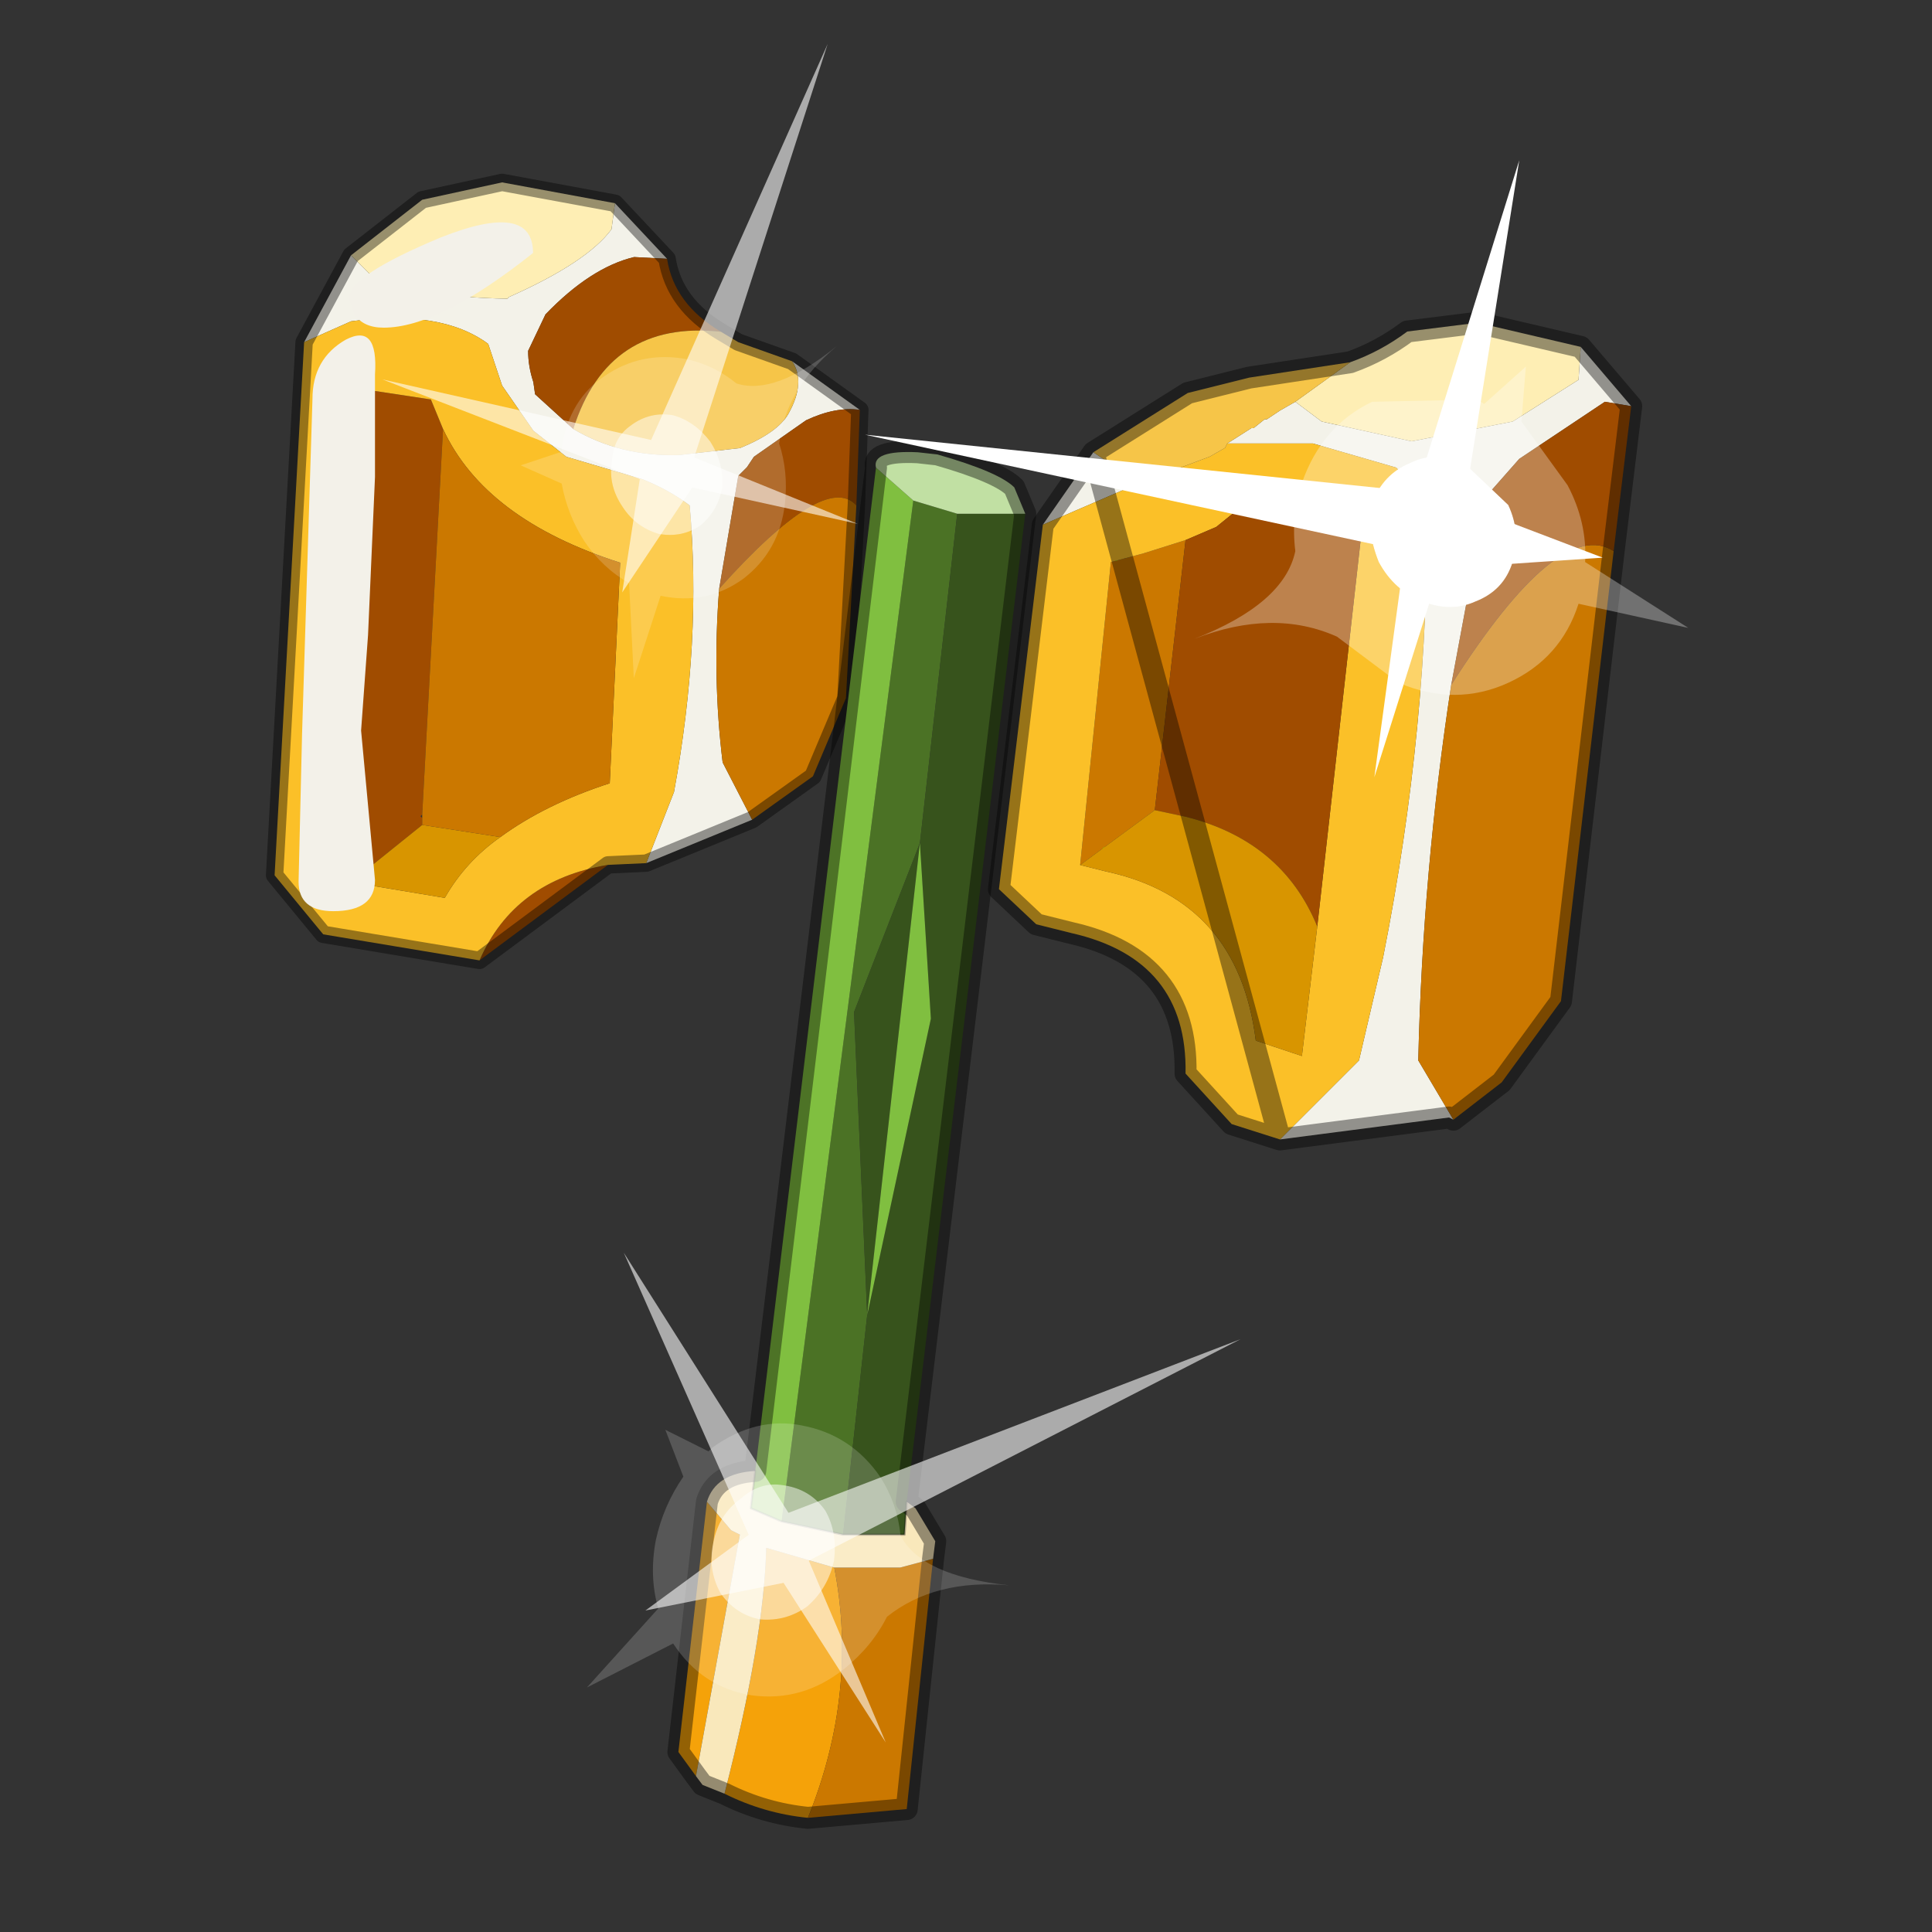<?xml version="1.0" encoding="UTF-8" standalone="no"?>
<svg xmlns:xlink="http://www.w3.org/1999/xlink" height="440.0px" width="440.0px" xmlns="http://www.w3.org/2000/svg">
  <rect width="100%" height="100%" fill="#333333" stroke="none"/>
  <g transform="matrix(10.0, 0.0, 0.0, 10.0, 0.0, 0.0)">
    <use height="44.0" transform="matrix(1.0, 0.0, 0.0, 1.0, 0.0, 0.0)" width="44.0" xlink:href="#shape0"/>
    <use height="22.9" transform="matrix(0.791, 0.0, 0.0, 0.791, 6.056, 3.956)" width="24.5" xlink:href="#sprite0"/>
    <use height="31.65" transform="matrix(1.0, 0.0, 0.0, 1.0, 15.2, 10.05)" width="8.4" xlink:href="#shape2"/>
    <use height="20.95" transform="matrix(-0.516, -0.222, -0.24, 0.581, 28.25, 30.5)" width="24.45" xlink:href="#sprite1"/>
    <use height="19.1" transform="matrix(1.0, 0.0, 0.0, 1.0, 22.5, 7.1)" width="14.9" xlink:href="#shape4"/>
    <use height="20.95" transform="matrix(-0.467, 0.186, 0.215, 0.52, 18.85, 1.0)" width="24.45" xlink:href="#sprite1"/>
    <use height="14.05" transform="matrix(1.0, 0.0, 0.0, 1.0, 19.7, 3.65)" width="18.75" xlink:href="#shape5"/>
    <use height="19.85" transform="matrix(0.791, 0.0, 0.0, 0.791, 6.8, 5.05)" width="6.75" xlink:href="#sprite2"/>
  </g>
  <defs>
    <g id="shape0" transform="matrix(1.0, 0.0, 0.0, 1.0, 0.0, 0.0)">
      <path d="M44.0 44.0 L0.0 44.0 0.0 0.0 44.0 0.0 44.0 44.0" fill="#43adca" fill-opacity="0.0" fill-rule="evenodd" stroke="none"/>
    </g>
    <g id="sprite0" transform="matrix(1.0, 0.0, 0.0, 1.0, -0.45, -0.45)">
      <use height="22.9" transform="matrix(1.0, 0.0, 0.0, 1.0, 0.45, 0.45)" width="24.5" xlink:href="#shape1"/>
    </g>
    <g id="shape1" transform="matrix(1.0, 0.0, 0.0, 1.0, -0.45, -0.45)">
      <path d="M24.95 11.45 L24.55 20.25" fill="none" stroke="#00ff00" stroke-linecap="round" stroke-linejoin="round" stroke-width="0.05"/>
      <path d="M2.9 2.8 L3.5 3.4 Q4.8 4.0 7.4 4.05 L7.45 4.0 Q9.7 3.0 10.4 2.05 L10.5 1.3 12.0 2.9 11.05 2.85 Q9.8 3.15 8.5 4.5 L8.0 5.55 Q8.0 6.0 8.15 6.45 L8.2 6.8 9.3 7.8 Q10.65 8.6 12.35 8.55 L14.1 8.35 Q15.2 7.9 15.5 7.35 16.0 6.45 15.6 5.85 L17.55 7.25 Q16.85 7.15 16.0 7.55 L14.5 8.6 14.3 8.9 14.05 9.15 13.5 12.4 Q13.3 14.95 13.6 17.4 L14.45 19.05 11.4 20.3 12.2 18.25 Q13.0 13.9 12.65 10.0 12.05 9.55 11.3 9.25 L9.1 8.6 8.15 7.85 7.25 6.55 6.85 5.35 Q5.5 4.35 2.9 4.7 L1.55 5.3 2.9 2.8" fill="#f3f2e9" fill-rule="evenodd" stroke="none"/>
      <path d="M13.5 12.4 L14.05 9.15 14.3 8.9 14.5 8.6 16.0 7.55 Q16.85 7.15 17.55 7.25 L17.45 10.0 Q16.55 9.0 13.5 12.4 M9.3 7.8 L8.2 6.8 8.15 6.45 Q8.0 6.0 8.0 5.55 L8.5 4.5 Q9.8 3.15 11.05 2.85 L12.0 2.9 Q12.2 4.2 13.55 5.0 10.3 4.65 9.3 7.8 M2.9 20.85 L3.55 6.7 5.2 6.95 5.55 7.8 4.95 18.9 4.9 18.95 4.95 19.0 4.95 19.2 2.9 20.85 M10.3 20.35 L6.6 23.1 Q7.6 20.8 10.3 20.35" fill="#a04c00" fill-rule="evenodd" stroke="none"/>
      <path d="M10.5 1.3 L10.4 2.05 Q9.7 3.0 7.45 4.0 L7.4 4.05 Q4.8 4.0 3.5 3.4 L2.9 2.8 4.95 1.2 7.25 0.7 10.5 1.3" fill="#feeeb4" fill-rule="evenodd" stroke="none"/>
      <path d="M15.6 5.85 Q16.0 6.45 15.5 7.35 15.2 7.9 14.1 8.35 L12.35 8.55 Q10.65 8.6 9.3 7.8 10.3 4.65 13.55 5.0 L14.05 5.3 15.6 5.85" fill="#f6c548" fill-rule="evenodd" stroke="none"/>
      <path d="M1.55 5.3 L2.9 4.7 Q5.5 4.35 6.85 5.35 L7.25 6.55 8.15 7.85 9.1 8.6 11.3 9.25 Q12.05 9.55 12.65 10.0 13.0 13.9 12.2 18.25 L11.4 20.3 10.3 20.35 Q7.6 20.8 6.6 23.1 L2.1 22.35 0.7 20.65 1.55 5.3 M5.55 7.8 L5.2 6.95 3.55 6.7 2.9 20.85 5.6 21.3 Q6.2 20.25 7.2 19.55 8.5 18.6 10.35 18.0 L10.65 11.65 Q6.75 10.4 5.55 7.8" fill="#fbc028" fill-rule="evenodd" stroke="none"/>
      <path d="M7.2 19.55 Q6.2 20.25 5.6 21.3 L2.9 20.85 4.95 19.2 7.2 19.55" fill="#d89500" fill-rule="evenodd" stroke="none"/>
      <path d="M14.45 19.05 L13.6 17.4 Q13.3 14.95 13.5 12.4 16.55 9.0 17.45 10.0 L17.15 15.55 16.2 17.8 14.45 19.05 M5.55 7.8 Q6.75 10.4 10.65 11.65 L10.35 18.0 Q8.5 18.6 7.2 19.55 L4.95 19.2 4.95 19.0 4.95 18.9 5.55 7.8" fill="#cb7800" fill-rule="evenodd" stroke="none"/>
      <path d="M10.5 1.3 L7.25 0.7 4.95 1.2 2.9 2.8 1.55 5.3 M11.4 20.3 L14.45 19.05 M17.55 7.25 L15.6 5.85 M12.0 2.9 L10.5 1.3 M13.55 5.0 L14.05 5.3 15.6 5.85 M12.0 2.9 Q12.2 4.2 13.55 5.0 M17.55 7.25 L17.45 10.0 17.15 15.55 16.2 17.8 14.45 19.05 M6.6 23.1 L2.1 22.35 0.7 20.65 1.55 5.3 M11.4 20.3 L10.3 20.35 6.6 23.1" fill="none" stroke="#000000" stroke-linecap="round" stroke-linejoin="round" stroke-opacity="0.4" stroke-width="0.5"/>
    </g>
    <g id="shape2" transform="matrix(1.0, 0.0, 0.0, 1.0, -15.2, -10.05)">
      <path d="M19.2 34.95 L17.8 34.65 20.8 11.4 21.8 11.7 20.95 19.2 19.45 23.05 19.75 29.95 19.2 34.95" fill="#4b7225" fill-rule="evenodd" stroke="none"/>
      <path d="M20.65 34.2 L20.6 34.95 19.2 34.95 19.75 29.95 21.2 23.2 20.95 19.2 19.75 29.95 19.45 23.05 20.95 19.2 21.8 11.7 23.35 11.7 20.65 34.2" fill="#37531c" fill-rule="evenodd" stroke="none"/>
      <path d="M17.8 34.65 L17.1 34.35 17.2 33.5 19.95 10.65 20.8 11.4 17.8 34.65 M20.95 19.2 L21.2 23.2 19.75 29.95 20.95 19.2" fill="#80bf40" fill-rule="evenodd" stroke="none"/>
      <path d="M19.95 10.65 Q19.85 10.25 20.9 10.3 L21.35 10.35 Q22.75 10.75 23.1 11.1 L23.35 11.7 21.8 11.7 20.8 11.4 19.95 10.65" fill="#c1e0a3" fill-rule="evenodd" stroke="none"/>
      <path d="M16.1 34.2 L16.65 34.85 16.85 34.95 15.85 40.45 15.45 39.9 16.1 34.2 M16.5 40.85 Q17.4 37.35 17.45 35.25 L19.0 35.7 Q19.55 38.55 18.4 41.4 17.4 41.3 16.5 40.85" fill="#f5a209" fill-rule="evenodd" stroke="none"/>
      <path d="M19.0 35.7 L19.15 35.7 20.5 35.7 21.25 35.5 20.65 41.2 18.4 41.4 Q19.55 38.55 19.0 35.7" fill="#cb7800" fill-rule="evenodd" stroke="none"/>
      <path d="M15.85 40.45 L16.85 34.95 16.65 34.85 16.1 34.2 Q16.3 33.55 17.2 33.5 L17.1 34.35 17.8 34.65 19.2 34.95 20.6 34.95 20.65 34.2 20.85 34.35 21.3 35.1 21.25 35.5 20.5 35.7 19.15 35.7 19.0 35.7 17.45 35.25 Q17.4 37.35 16.5 40.85 L16.0 40.65 15.85 40.45" fill="#f9e8bb" fill-rule="evenodd" stroke="none"/>
      <path d="M15.85 40.45 L16.0 40.65 16.5 40.85 M21.25 35.5 L21.3 35.1 20.85 34.35 20.65 34.2 M17.2 33.5 Q16.3 33.55 16.1 34.2 L15.45 39.9 15.85 40.45 M18.4 41.4 Q17.4 41.3 16.5 40.85 M18.4 41.4 L20.65 41.2 21.25 35.5 M23.35 11.7 L23.1 11.1 Q22.75 10.75 21.35 10.35 L20.9 10.3 Q19.85 10.25 19.95 10.65 M23.35 11.7 L20.65 34.2 M17.2 33.5 L19.95 10.65" fill="none" stroke="#000000" stroke-linecap="round" stroke-linejoin="round" stroke-opacity="0.4" stroke-width="0.5"/>
      <path d="M20.65 34.2 L20.6 34.95 19.2 34.95 17.8 34.65 17.1 34.35 17.2 33.5" fill="none" stroke="#000000" stroke-linecap="round" stroke-linejoin="round" stroke-opacity="0.302" stroke-width="0.05"/>
    </g>
    <g id="sprite1" transform="matrix(1.0, 0.0, 0.0, 1.0, 0.0, 0.0)">
      <use height="20.95" transform="matrix(1.0, 0.0, 0.0, 1.0, 0.0, 0.0)" width="24.45" xlink:href="#shape3"/>
    </g>
    <g id="shape3" transform="matrix(1.0, 0.0, 0.0, 1.0, 0.0, 0.0)">
      <path d="M14.85 11.4 Q15.8 11.6 16.25 12.45 16.85 13.3 16.6 14.35 16.4 15.3 15.55 15.9 14.65 16.4 13.65 16.2 12.65 15.9 12.1 15.1 11.6 14.2 11.8 13.2 12.1 12.2 12.9 11.65 13.8 11.15 14.85 11.4" fill="#ffffff" fill-opacity="0.588" fill-rule="evenodd" stroke="none"/>
      <path d="M14.85 11.4 Q13.8 11.15 12.9 11.65 12.1 12.2 11.8 13.2 11.6 14.2 12.1 15.1 12.65 15.9 13.65 16.2 14.65 16.4 15.55 15.9 16.4 15.3 16.6 14.35 16.85 13.3 16.25 12.45 15.8 11.6 14.85 11.4 M18.2 11.35 L20.15 11.25 18.75 12.55 Q19.05 13.8 18.8 15.05 18.5 16.35 17.65 17.3 L19.1 20.95 16.55 18.25 Q14.8 19.3 12.8 18.85 10.8 18.35 9.75 16.65 9.05 15.5 8.95 14.3 7.75 12.35 4.85 11.5 8.3 12.45 9.7 11.4 10.3 10.4 11.35 9.75 13.1 8.75 15.1 9.15 16.95 9.5 18.1 11.15 L18.2 11.35" fill="#ffffff" fill-opacity="0.176" fill-rule="evenodd" stroke="none"/>
      <path d="M15.4 13.55 L18.1 17.55 13.35 14.65 7.05 18.5 12.75 13.55 0.0 0.0 14.25 12.25 24.45 5.95 15.4 13.55" fill="#ffffff" fill-opacity="0.588" fill-rule="evenodd" stroke="none"/>
    </g>
    <g id="shape4" transform="matrix(1.0, 0.0, 0.0, 1.0, -22.5, -7.1)">
      <path d="M29.5 9.15 L30.1 9.6 32.15 10.05 34.45 9.6 35.95 8.65 36.0 7.9 37.15 9.25 36.55 9.15 34.6 10.45 33.85 11.3 33.05 15.6 Q32.4 19.85 32.3 24.15 L33.1 25.5 33.0 25.45 29.15 25.95 30.95 24.15 31.5 21.8 Q32.55 16.5 32.5 11.45 L31.8 10.65 29.9 10.1 27.95 10.1 28.5 9.75 28.55 9.75 28.8 9.55 28.85 9.55 29.15 9.35 29.5 9.15 M25.95 11.0 L23.75 11.95 24.9 10.3 25.95 11.0" fill="#f3f2e9" fill-rule="evenodd" stroke="none"/>
      <path d="M33.1 25.5 L32.3 24.15 Q32.4 19.85 33.05 15.6 35.5 11.75 36.75 12.55 L35.55 22.8 34.2 24.65 33.1 25.5 M24.6 19.7 L25.3 12.8 26.05 12.6 27.0 12.3 26.3 18.45 24.6 19.7" fill="#cb7800" fill-rule="evenodd" stroke="none"/>
      <path d="M27.95 10.1 L29.9 10.1 31.8 10.65 32.5 11.45 Q32.55 16.5 31.5 21.8 L30.95 24.15 29.15 25.95 28.05 25.6 27.0 24.45 Q27.05 21.85 24.4 21.25 L23.6 21.05 22.75 20.25 23.75 11.95 25.95 11.0 27.55 10.4 27.9 10.2 27.95 10.1 M27.0 12.3 L26.05 12.6 25.3 12.8 24.6 19.7 25.2 19.85 Q28.2 20.5 28.6 23.7 L29.65 24.05 30.0 21.1 31.05 11.75 28.75 11.15 27.7 12.0 27.0 12.3" fill="#fbc028" fill-rule="evenodd" stroke="none"/>
      <path d="M36.0 7.9 L35.95 8.65 34.45 9.6 32.15 10.05 30.1 9.6 29.5 9.15 30.75 8.25 Q31.45 8.0 32.05 7.55 L33.65 7.35 36.0 7.9" fill="#feeeb4" fill-rule="evenodd" stroke="none"/>
      <path d="M29.5 9.15 L29.15 9.35 28.85 9.55 28.8 9.55 28.55 9.75 28.5 9.75 27.95 10.1 27.9 10.2 27.55 10.4 25.95 11.0 24.9 10.3 27.05 8.95 28.45 8.6 30.75 8.25 29.5 9.15" fill="#f6c548" fill-rule="evenodd" stroke="none"/>
      <path d="M33.05 15.6 L33.85 11.3 34.6 10.45 36.55 9.15 37.15 9.25 36.75 12.55 Q35.5 11.75 33.05 15.6 M27.0 12.3 L27.7 12.0 28.75 11.15 31.05 11.75 30.0 21.1 Q29.2 19.15 27.0 18.6 L26.3 18.45 27.0 12.3" fill="#a04c00" fill-rule="evenodd" stroke="none"/>
      <path d="M30.0 21.1 L29.65 24.05 28.6 23.7 Q28.2 20.5 25.2 19.85 L24.6 19.7 26.3 18.45 27.0 18.6 Q29.2 19.15 30.0 21.1" fill="#d89500" fill-rule="evenodd" stroke="none"/>
      <path d="M29.15 25.95 L33.0 25.45 33.1 25.5 M37.15 9.25 L36.0 7.9 33.65 7.35 32.05 7.55 Q31.45 8.0 30.75 8.25 M37.15 9.25 L36.75 12.55 35.55 22.8 34.2 24.65 33.1 25.5 M24.9 10.3 L27.05 8.95 28.45 8.6 30.75 8.25 M24.9 10.3 L23.75 11.95 22.75 20.25 23.6 21.05 24.4 21.25 Q27.05 21.85 27.0 24.45 L28.05 25.6 29.15 25.95 Z" fill="none" stroke="#000000" stroke-linecap="round" stroke-linejoin="round" stroke-opacity="0.4" stroke-width="0.5"/>
    </g>
    <g id="shape5" transform="matrix(1.0, 0.0, 0.0, 1.0, -19.7, -3.65)">
      <path d="M32.1 10.55 Q32.7 10.25 33.35 10.55 L34.35 11.5 Q34.65 12.15 34.45 12.8 34.25 13.45 33.6 13.7 33.05 13.95 32.4 13.7 31.75 13.45 31.4 12.8 31.1 12.05 31.25 11.45 31.5 10.8 32.1 10.55" fill="#ffffff" fill-rule="evenodd" stroke="none"/>
      <path d="M32.1 10.55 Q31.5 10.8 31.25 11.45 31.1 12.05 31.4 12.8 31.75 13.45 32.4 13.7 33.05 13.95 33.6 13.7 34.25 13.45 34.45 12.8 34.65 12.15 34.35 11.5 L33.35 10.55 Q32.7 10.25 32.1 10.55 M33.8 9.2 L34.75 8.35 34.65 9.6 35.7 11.05 Q36.15 11.9 36.1 12.8 L38.45 14.3 35.95 13.75 Q35.55 15.0 34.35 15.55 33.15 16.1 31.85 15.55 L30.45 14.5 Q29.0 13.85 27.2 14.55 29.25 13.75 29.5 12.55 29.4 11.75 29.65 11.0 30.1 9.7 31.25 9.15 L33.65 9.1 33.8 9.2" fill="#ffffff" fill-opacity="0.302" fill-rule="evenodd" stroke="none"/>
      <path d="M33.35 11.5 L36.5 12.7 32.8 12.95 31.3 17.7 32.0 12.55 19.7 9.9 32.25 11.2 34.6 3.65 33.35 11.5" fill="#ffffff" fill-rule="evenodd" stroke="none"/>
    </g>
    <g id="sprite2" transform="matrix(1.0, 0.0, 0.0, 1.0, 0.0, 0.0)">
      <use height="19.85" transform="matrix(1.0, 0.0, 0.0, 1.0, 0.0, 0.0)" width="6.75" xlink:href="#shape6"/>
    </g>
    <g id="shape6" transform="matrix(1.0, 0.0, 0.0, 1.0, 0.0, 0.0)">
      <path d="M2.0 11.9 L1.8 14.65 2.0 16.8 2.2 18.95 Q2.2 19.85 1.0 19.85 0.0 19.85 0.0 19.0 L0.1 14.75 0.4 5.1 Q0.4 3.95 1.35 3.4 2.3 2.9 2.2 4.4 L2.2 7.35 2.0 11.9" fill="#f3f1e9" fill-rule="evenodd" stroke="none"/>
      <path d="M2.45 3.05 Q1.85 3.05 1.6 2.65 L1.45 2.2 Q1.45 1.55 4.1 0.45 6.75 -0.6 6.75 0.9 4.05 3.05 2.45 3.05" fill="#f3f1e9" fill-rule="evenodd" stroke="none"/>
    </g>
  </defs>
</svg>
